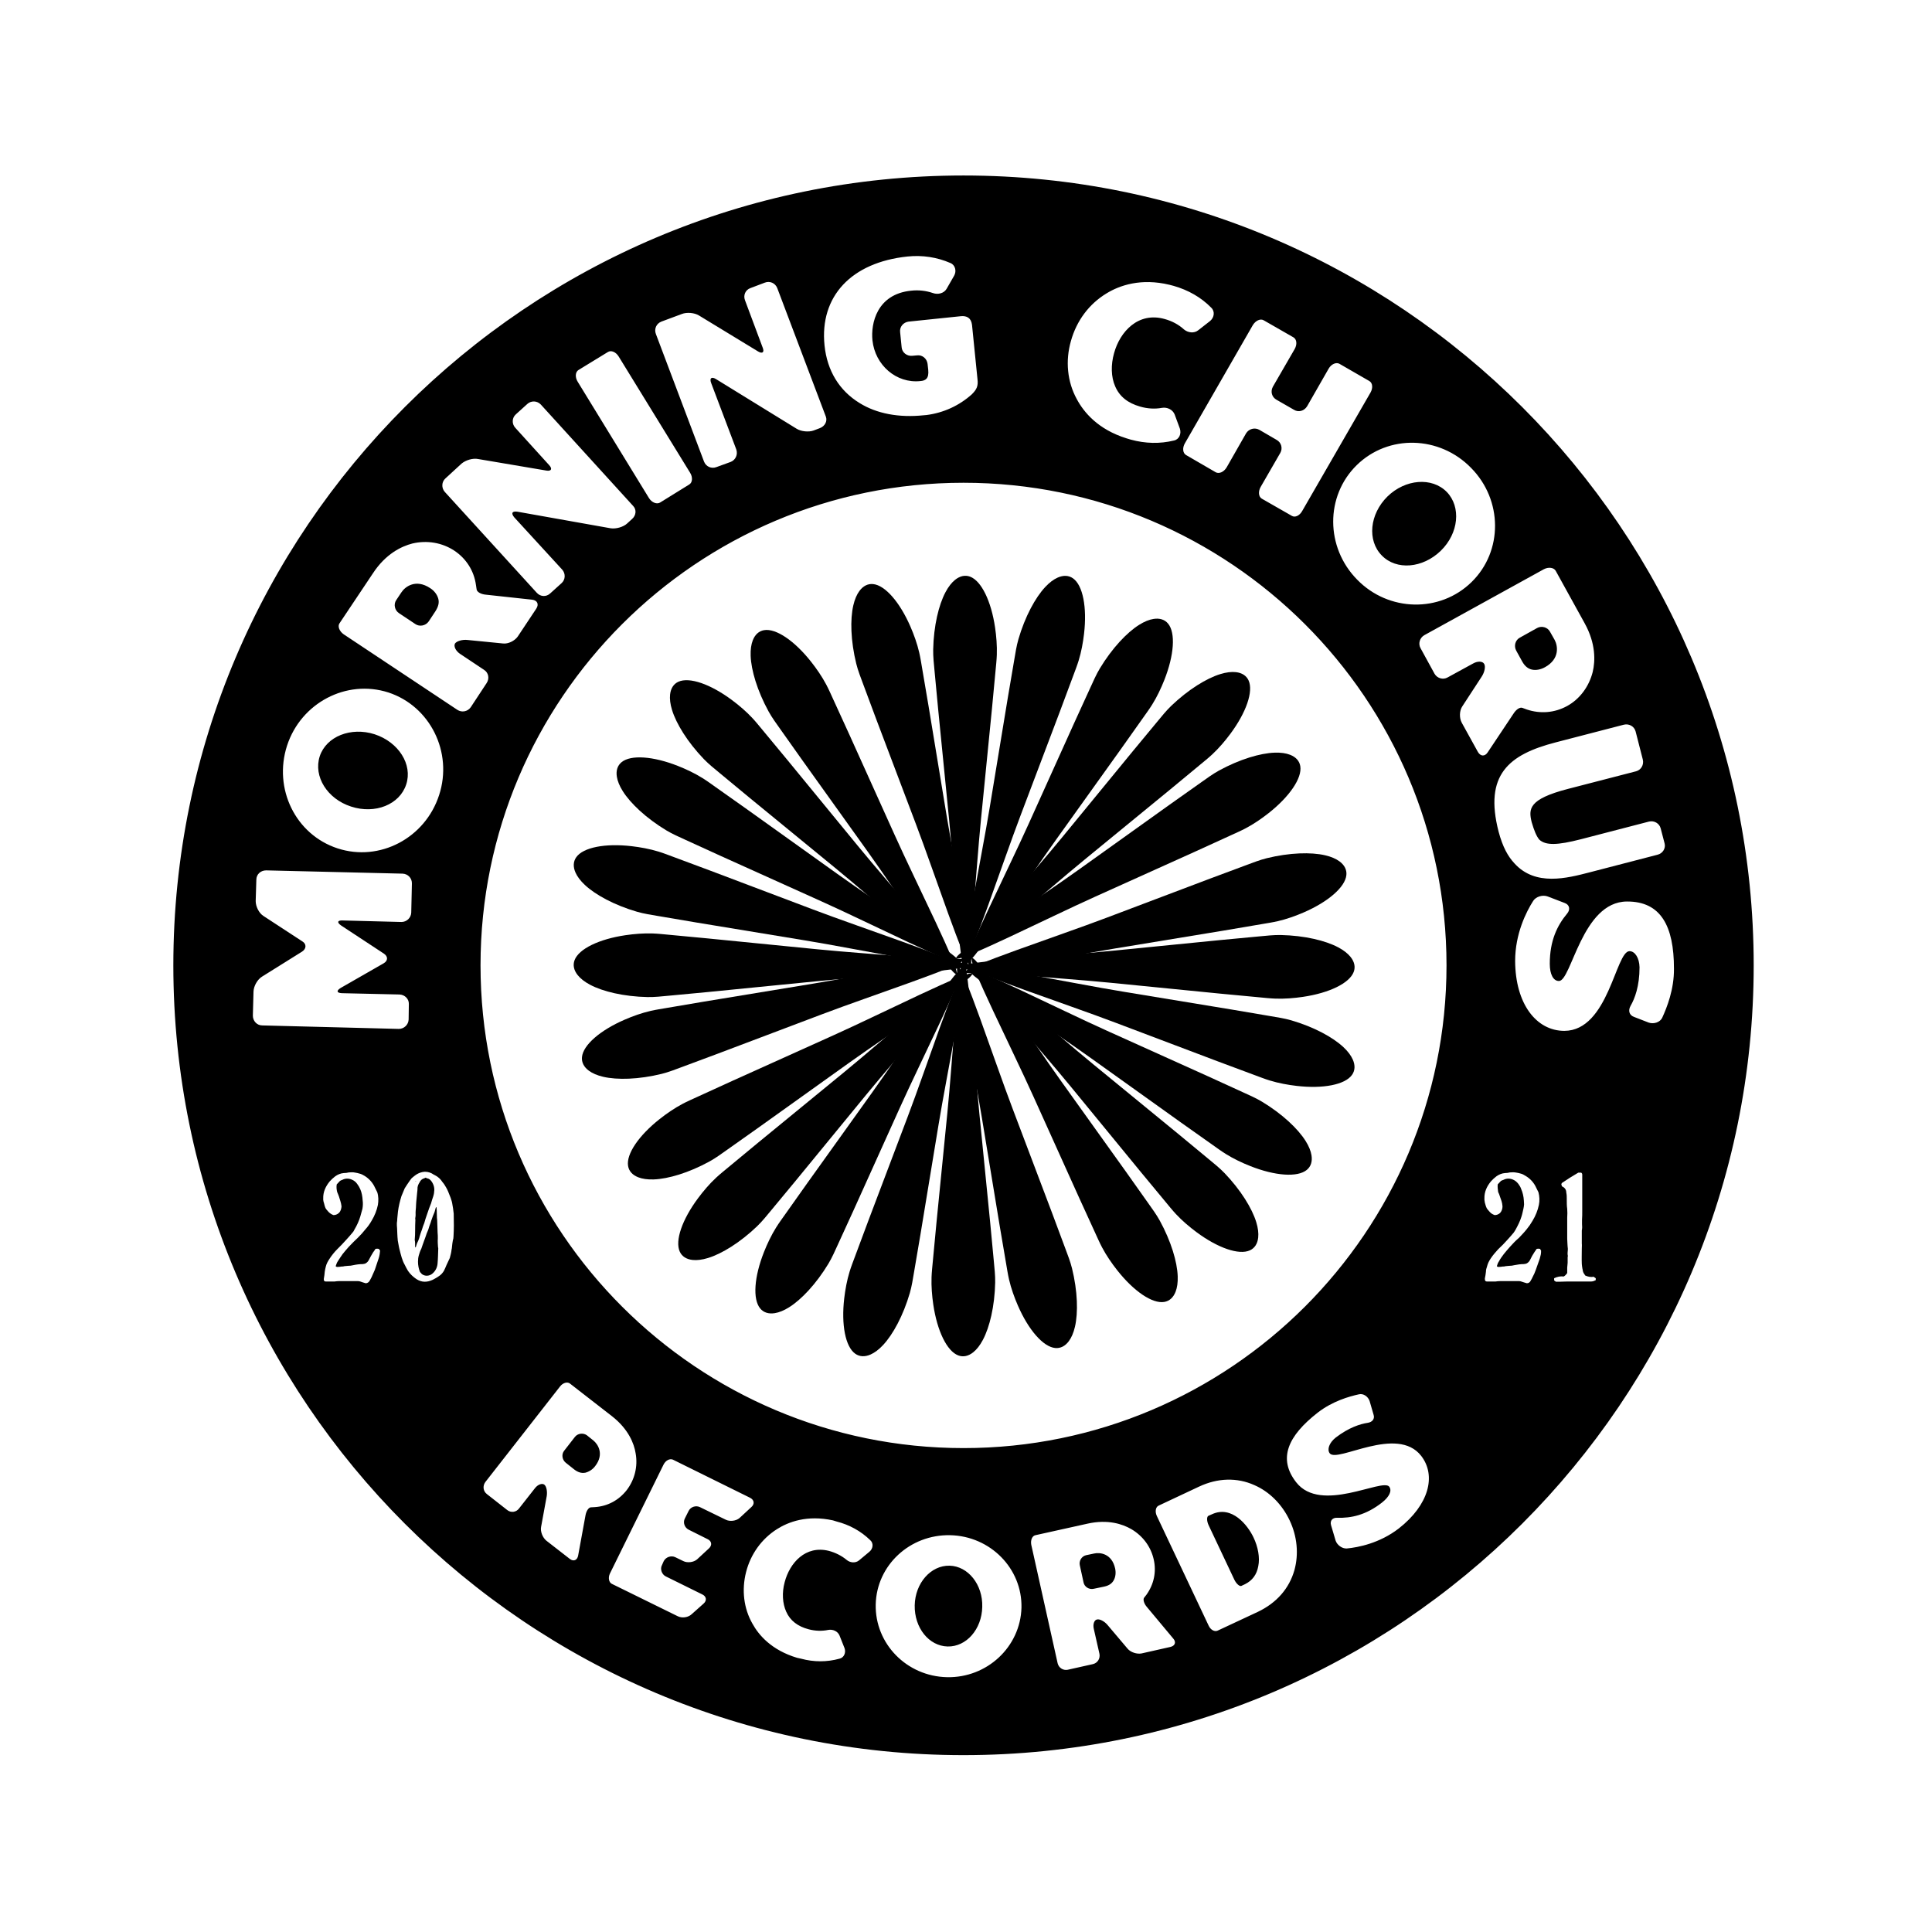 <?xml version="1.0" encoding="UTF-8" standalone="no"?>
<!DOCTYPE svg PUBLIC "-//W3C//DTD SVG 1.1//EN" "http://www.w3.org/Graphics/SVG/1.1/DTD/svg11.dtd">
<svg width="100%" height="100%" viewBox="0 0 8268 8268" version="1.1" xmlns="http://www.w3.org/2000/svg" xmlns:xlink="http://www.w3.org/1999/xlink" xml:space="preserve" xmlns:serif="http://www.serif.com/" style="fill-rule:evenodd;clip-rule:evenodd;stroke-linejoin:round;stroke-miterlimit:2;">
    <g transform="matrix(1,0,0,1,-133562,-53267.3)">
        <g id="mcr_roundal_mono" transform="matrix(0.601,0,0,0.278,78917.1,53267.3)">
            <rect x="90905.5" y="0" width="13753.9" height="29720.8" style="fill:none;"/>
            <g transform="matrix(15.513,0,0,33.522,-230609,-848184)">
                <path d="M21168.9,25382.9C21369.1,25382.9 21531.6,25545.5 21531.6,25745.6C21531.6,25945.8 21369.1,26108.3 21168.9,26108.3C20968.7,26108.3 20806.2,25945.8 20806.2,25745.6C20806.2,25545.5 20968.7,25382.9 21168.9,25382.9ZM21005.6,25464L20992.2,25472.2C20990.7,25473.1 20990.5,25475.5 20991.8,25477.6L21024.5,25531C21025.8,25533.1 21028.1,25534 21029.6,25533.1L21043,25524.8C21044.5,25523.9 21044.7,25521.5 21043.4,25519.4L21010.6,25466C21009.3,25463.9 21007.1,25463 21005.6,25464ZM21474.6,25739.1C21477.1,25739.1 21479.1,25742.2 21479.2,25746.5C21479.2,25755.2 21477,25760.9 21475.1,25764.2C21473.9,25766.3 21474.4,25768.5 21476.7,25769.3L21483.4,25771.9C21485.7,25772.7 21488.6,25771.8 21489.6,25769.7C21491.8,25764.9 21495.1,25756.6 21495,25747.1C21495,25727.6 21489,25716.2 21473.4,25716.3C21452.7,25716.4 21448,25752.8 21442.2,25752.8C21439.6,25752.8 21438,25749.7 21438,25744.9C21438,25734.3 21441.4,25727.3 21446,25721.8C21447.5,25720 21447.1,25717.8 21444.9,25717L21437.1,25714C21434.8,25713.1 21431.7,25714 21430.4,25716C21427.2,25721 21422.1,25731.1 21422.1,25743.6C21422.2,25763.3 21431.8,25775.7 21444.7,25775.7C21465,25775.6 21468.2,25739.1 21474.6,25739.1ZM21401.9,25517.2C21387.4,25502.3 21363.9,25501.7 21349.4,25515.9C21334.9,25530.1 21335,25553.7 21349.6,25568.5C21364,25583.3 21387.6,25583.8 21402.1,25569.6C21416.6,25555.4 21416.4,25531.9 21401.9,25517.2ZM21360.9,25557.4C21354.1,25550.5 21355.3,25538.4 21363.5,25530.3C21371.7,25522.3 21383.9,25521.3 21390.7,25528.2C21397.4,25535.1 21396.2,25547.2 21388,25555.2C21379.7,25563.3 21367.6,25564.3 21360.9,25557.4ZM21077.7,25432.1L21071.1,25434.6C21068.8,25435.4 21067.7,25437.9 21068.6,25440.2L21076.7,25461.9C21077.6,25464.1 21076.6,25464.9 21074.6,25463.7L21047.5,25447.2C21045.4,25445.9 21041.9,25445.6 21039.6,25446.5L21030.2,25450C21027.9,25450.9 21026.8,25453.4 21027.7,25455.7L21049.8,25514.3C21050.7,25516.6 21053.2,25517.7 21055.5,25516.8L21062.1,25514.4C21064.3,25513.5 21065.4,25511 21064.6,25508.7L21053.1,25478.3C21052.2,25476 21053.2,25475.1 21055.3,25476.4L21092.3,25499.2C21094.4,25500.5 21097.9,25500.8 21100.1,25500L21103,25498.9C21105.3,25498 21106.5,25495.7 21105.7,25493.6L21083.4,25434.6C21082.5,25432.3 21080,25431.2 21077.7,25432.1ZM21337,25969.7C21335.7,25968 21336.7,25964.9 21339.7,25962.5C21345.8,25957.8 21351.1,25956.2 21354.4,25955.7C21356.5,25955.4 21357.8,25953.9 21357.1,25951.9L21355.3,25945.7C21354.6,25943.6 21352.4,25942.1 21350.4,25942.6C21345.8,25943.6 21338.2,25945.8 21331.5,25951C21317.8,25961.7 21313.1,25972.1 21321.6,25983C21332.9,25997.5 21361.1,25981 21364.3,25985C21365.7,25986.9 21364.3,25989.7 21361,25992.3C21353.6,25998.1 21346.8,25999.5 21340.4,25999.3C21338.3,25999.2 21337,26000.6 21337.6,26002.7L21339.7,26009.8C21340.4,26011.8 21342.6,26013.5 21344.8,26013.4C21350.1,26012.9 21359.9,26011 21368.7,26004.2C21382.5,25993.4 21386,25980 21379,25970.9C21367.9,25956.6 21340.5,25974.2 21337,25969.7ZM21114.3,26059.2L21112,26053.4C21111.2,26051.4 21108.9,26050.4 21106.8,26050.8C21103.9,26051.4 21100.8,26051.3 21097.8,26050.5C21092.8,26049.2 21089.3,26046.5 21087.5,26042.4C21085.8,26038.6 21085.5,26033.7 21086.8,26028.9C21089.1,26020 21096.4,26011.8 21107.1,26014.5C21110.1,26015.3 21112.9,26016.7 21115.2,26018.6C21116.8,26020 21119.3,26020.2 21120.9,26018.9L21125.7,26014.9C21127.4,26013.5 21127.7,26011 21126.1,26009.6C21121.8,26005.4 21116.5,26002.5 21110.6,26001L21109,26000.5C21097.1,25997.9 21088.5,26001.2 21083.3,26004.5C21076.2,26009 21071.2,26016 21069.1,26024.2C21067,26032.4 21068,26040.9 21072,26047.9C21074.9,26053.2 21080.8,26060.1 21092.5,26063.6L21094.3,26064C21100.2,26065.6 21106.2,26065.6 21112,26064C21114.1,26063.5 21115,26061.2 21114.3,26059.2ZM21355.2,25477.3L21341.5,25469.4C21340,25468.5 21337.7,25469.5 21336.5,25471.6L21326.6,25488.9C21325.3,25491 21322.7,25491.8 21320.6,25490.5L21312.6,25485.9C21310.4,25484.7 21309.7,25482.1 21310.9,25479.9L21320.9,25462.6C21322.1,25460.5 21321.9,25458.1 21320.3,25457.2L21306.7,25449.4C21305.2,25448.5 21303,25449.5 21301.7,25451.6L21270.5,25505.9C21269.3,25508 21269.5,25510.4 21271.1,25511.3L21284.7,25519.2C21286.2,25520 21288.4,25519.1 21289.7,25516.9L21298.6,25501.3C21299.9,25499.2 21302.6,25498.5 21304.7,25499.7L21312.6,25504.3C21314.8,25505.5 21315.5,25508.2 21314.3,25510.3L21305.3,25525.9C21304.1,25528 21304.3,25530.4 21305.8,25531.3L21319.6,25539.2C21321.1,25540.1 21323.2,25539.1 21324.4,25536.9L21355.7,25482.6C21356.9,25480.5 21356.7,25478.2 21355.2,25477.3ZM21265.2,26054.8L21253.1,26040.3C21251.7,26038.7 21251.2,26036.8 21251.8,26036L21252.9,26034.6C21256.3,26029.8 21257.5,26024.1 21256.2,26018.4C21254.9,26012.6 21251.2,26007.6 21245.9,26004.5C21241.9,26002.2 21235.2,25999.9 21225.8,26002L21201.9,26007.3C21200.4,26007.6 21199.6,26009.6 21200,26011.7L21212.1,26066.1C21212.6,26068.2 21214.6,26069.5 21216.7,26069.1L21228.3,26066.5C21230.4,26066 21231.7,26064 21231.3,26061.8L21228.7,26050.3C21228.2,26048.2 21228.9,26046.2 21230.2,26046C21231.4,26045.7 21233.5,26046.8 21234.9,26048.4L21244.2,26059.4C21245.6,26061.1 21248.5,26062 21250.6,26061.6L21263.9,26058.6C21266,26058.1 21266.6,26056.4 21265.2,26054.8ZM21237.9,26027.9C21237.1,26029.4 21235.8,26030.4 21233.5,26030.9L21228.7,26031.9C21226.5,26032.4 21224.4,26031 21224,26029L21222.3,26021.2C21221.8,26019.1 21223.1,26017 21225.1,26016.5L21228.9,26015.7C21231.5,26015.1 21237,26015.7 21238.5,26022.6C21238.9,26024.5 21238.7,26026.4 21237.9,26027.9ZM21432,25875.8C21431.6,25876.3 21431.3,25876.9 21430.9,25877.4C21430.2,25878.5 21429.6,25879.5 21429.1,25880.6C21428.7,25881.5 21428.1,25882.2 21427.2,25882.6C21426.9,25882.7 21426.5,25882.7 21426.1,25882.8C21424.7,25882.8 21423.2,25883 21421.7,25883.3C21421,25883.5 21420.2,25883.6 21419.4,25883.6C21419,25883.6 21418.6,25883.7 21418.3,25883.7C21417.9,25883.7 21417.5,25883.8 21417.1,25883.9C21416.7,25883.9 21416.3,25883.9 21415.9,25884C21415.3,25884.1 21414.8,25884.1 21414.3,25884.1C21414.1,25884.1 21413.9,25883.9 21413.7,25883.8C21413.9,25883 21414.2,25882.2 21414.7,25881.5C21415.3,25880.3 21416.1,25879.3 21416.9,25878.2C21417.8,25877.1 21418.7,25876 21419.7,25874.9C21421,25873.4 21422.4,25872 21423.9,25870.7C21425.1,25869.4 21426.3,25868.2 21427.4,25866.8C21428.4,25865.6 21429.3,25864.3 21430.1,25862.9C21431.5,25860.6 21432.5,25858.1 21433,25855.6C21433.4,25853.7 21433.3,25851.7 21432.8,25849.8C21432.5,25849.1 21432.1,25848.5 21431.8,25847.8C21430.8,25845.5 21429.1,25843.6 21426.9,25842.3C21426.1,25841.8 21425.4,25841.4 21424.5,25841.2C21423.9,25841 21423.3,25840.9 21422.7,25840.8C21421.7,25840.6 21420.7,25840.6 21419.7,25840.7C21419,25840.9 21418.2,25841 21417.4,25841C21416,25841.1 21414.6,25841.7 21413.5,25842.5C21412.6,25843.2 21411.7,25844 21411,25844.8C21409.1,25847.1 21407.9,25849.7 21408,25852.7L21408,25853.3C21408.1,25853.7 21408.1,25854.2 21408.2,25854.6C21409,25857.4 21408.9,25857.1 21410.5,25858.9C21411.1,25859.6 21411.9,25860 21412.7,25860.3C21413.6,25860.3 21414.4,25860 21415.1,25859.4C21416,25858.5 21416.3,25857.3 21416.3,25856.3C21416.2,25854.5 21415.6,25853.1 21415.1,25851.7C21414.9,25851 21414.6,25850.3 21414.3,25849.7C21414.1,25848.5 21414,25847.3 21414.1,25846.2L21415.6,25844.6C21416,25844.4 21416.4,25844.2 21416.8,25844.1C21418.1,25843.4 21419.7,25843.4 21421.1,25844C21422.1,25844.4 21422.9,25845.1 21423.6,25846C21424.2,25846.8 21424.6,25847.5 21424.9,25848.4C21425.6,25850 21426,25851.8 21426.1,25853.6C21426.1,25854.2 21426.2,25854.7 21426.2,25855.4C21426.1,25856.1 21426.1,25856.7 21425.9,25857.4C21425.6,25858.6 21425.4,25859.8 21425,25861C21424.4,25863 21423.4,25865 21422.3,25867C21422,25867.5 21421.7,25868 21421.4,25868.4C21420.5,25869.5 21419.6,25870.5 21418.6,25871.6C21417.3,25873.1 21415.8,25874.6 21414.3,25876C21413.1,25877.3 21411.9,25878.7 21410.9,25880.2C21410.1,25881.4 21409.5,25882.6 21409.2,25883.9C21408.9,25884.7 21408.7,25885.5 21408.7,25886.3C21408.6,25887.4 21408.4,25888.4 21408.2,25889.4C21408.2,25889.8 21408.2,25890.3 21408.5,25890.6C21408.7,25890.7 21408.9,25890.8 21409.1,25890.8C21409.3,25890.8 21409.6,25890.8 21409.8,25890.8C21410.9,25890.8 21412,25890.8 21413.1,25890.8C21414.3,25890.6 21415.6,25890.6 21416.8,25890.6L21423.1,25890.6C21423.7,25890.6 21424.4,25890.6 21424.9,25890.8C21425.7,25891.1 21426.5,25891.3 21427.5,25891.6C21428.3,25891.6 21429,25891.1 21429.3,25890.3C21429.6,25889.8 21429.9,25889.3 21430.1,25888.8C21430.7,25887.7 21431.2,25886.6 21431.6,25885.4C21432.2,25883.7 21432.8,25882 21433.4,25880.3C21433.6,25879.7 21433.7,25879 21433.9,25878.3C21434,25877.8 21434,25877.2 21434,25876.6L21433.5,25875.8C21433,25875.7 21432.5,25875.7 21432,25875.8ZM20992,26016.7L20995.4,25998.1C20995.8,25996 20996.9,25994.5 20997.9,25994.5L20999.7,25994.4C21005.6,25994 21010.7,25991.2 21014.3,25986.6C21017.9,25981.9 21019.5,25975.8 21018.4,25969.7C21017.7,25965.2 21015.1,25958.6 21007.6,25952.7L20988.3,25937.7C20987.1,25936.7 20985,25937.3 20983.7,25939L20949.4,25982.9C20948.1,25984.7 20948.4,25987.1 20950.1,25988.4L20959.4,25995.7C20961.1,25997.1 20963.6,25996.8 20964.9,25995L20972.2,25985.7C20973.5,25984 20975.5,25983.3 20976.5,25984.1C20977.5,25984.9 20977.9,25987.2 20977.6,25989.3L20975,26003.5C20974.6,26005.6 20975.7,26008.4 20977.4,26009.8L20988.2,26018.2C20989.9,26019.5 20991.6,26018.8 20992,26016.7ZM20995.3,25978.6C20993.6,25978.9 20992,25978.5 20990.2,25977.1L20986.3,25974C20984.6,25972.6 20984.3,25970.1 20985.6,25968.5L20990.5,25962.2C20991.8,25960.5 20994.3,25960.2 20996,25961.4L20999,25963.8C21001.1,25965.5 21004.1,25970.1 20999.8,25975.6C20998.6,25977.2 20996.9,25978.2 20995.3,25978.6ZM20858.4,25644.7C20852,25664.5 20862.3,25685.6 20881.6,25691.9C20900.9,25698.2 20921.8,25687.2 20928.2,25667.4C20934.6,25647.8 20924.1,25626.6 20904.9,25620.3C20885.6,25614.1 20864.8,25625.1 20858.4,25644.7ZM20913.1,25662.5C20910.1,25671.8 20898.8,25676.3 20887.8,25672.7C20876.9,25669.2 20870.4,25658.9 20873.4,25649.6C20876.4,25640.5 20887.7,25636 20898.6,25639.5C20909.6,25643.1 20916.1,25653.4 20913.1,25662.5ZM20844.3,25706.3L20844,25716.1C20844,25718.6 20845.5,25721.6 20847.5,25722.9L20865.4,25734.6C20867.4,25735.8 20867.3,25738 20865.3,25739.3L20846.9,25750.8C20844.8,25752.1 20843.1,25755.1 20843,25757.6L20842.7,25768.7C20842.7,25771.2 20844.6,25773.2 20847,25773.2L20909.7,25774.8C20912.1,25774.8 20914.1,25772.9 20914.2,25770.5L20914.3,25763.4C20914.4,25761.1 20912.5,25759.1 20910,25759L20883.6,25758.4C20881.2,25758.3 20880.9,25757.3 20883,25756L20902.7,25744.7C20904.8,25743.5 20904.8,25741.5 20902.8,25740.2L20883.2,25727.3C20881.2,25725.9 20881.5,25724.9 20883.9,25725L20910.9,25725.7C20913.3,25725.7 20915.3,25723.8 20915.4,25721.4L20915.7,25708.1C20915.8,25705.6 20913.9,25703.6 20911.4,25703.5L20848.8,25702C20846.3,25702 20844.3,25703.8 20844.3,25706.3ZM21268.2,25499.1L21265.8,25492.6C21264.9,25490.4 21262.4,25489.2 21260,25489.6C21256.7,25490.2 21253.3,25490 21249.9,25489C21244.3,25487.4 21240.5,25484.4 21238.5,25479.7C21236.6,25475.4 21236.5,25469.8 21238,25464.5C21240.7,25454.6 21249.1,25445.4 21261.2,25448.8C21264.5,25449.7 21267.6,25451.3 21270.1,25453.6C21271.9,25455.1 21274.7,25455.5 21276.6,25454L21282.1,25449.7C21284,25448.1 21284.4,25445.3 21282.6,25443.6C21277.9,25438.8 21272,25435.5 21265.4,25433.6L21263.5,25433.1C21250.3,25429.9 21240.5,25433.4 21234.6,25437C21226.5,25441.9 21220.8,25449.6 21218.2,25458.9C21215.6,25468 21216.5,25477.6 21220.9,25485.6C21224.1,25491.6 21230.6,25499.5 21243.7,25503.6L21245.7,25504.2C21252.3,25506 21259,25506.2 21265.5,25504.6C21267.9,25504.1 21269,25501.5 21268.2,25499.1ZM21049,26034.5L21032.2,26026.2C21030.4,26025.3 21029.5,26022.8 21030.5,26021L21031.3,26019.2C21032.3,26017.3 21034.7,26016.5 21036.6,26017.4L21040.3,26019.2C21042.1,26020.1 21045,26019.8 21046.6,26018.4L21052,26013.4C21053.6,26012 21053.4,26010 21051.4,26009.1L21042.8,26004.8C21040.9,26003.9 21040,26001.5 21041,25999.6L21042.7,25996.2C21043.6,25994.3 21046,25993.5 21047.9,25994.4L21059.8,26000.2C21061.6,26001.1 21064.5,26000.8 21066.1,25999.4L21071.5,25994.4C21073.1,25993 21072.9,25991.1 21070.9,25990.1L21035.5,25972.6C21034.1,25972 21032.2,25972.9 21031.2,25974.9L21006.6,26024.9C21005.7,26026.8 21006.1,26028.9 21007.4,26029.6L21037.7,26044.5C21039.7,26045.5 21042.5,26045.1 21044.1,26043.6L21049.6,26038.7C21051.2,26037.3 21050.9,26035.4 21049,26034.5ZM21162.8,26007.3C21144.3,26006.9 21129,26021.1 21128.6,26039.1C21128.2,26057.1 21142.8,26072.1 21161.3,26072.5C21179.7,26072.9 21195,26058.6 21195.5,26040.6C21195.9,26022.6 21181.2,26007.7 21162.8,26007.3ZM21161.6,26058.4C21153,26058.2 21146.3,26049.8 21146.5,26039.5C21146.7,26029.3 21153.9,26021.1 21162.5,26021.3C21171,26021.5 21177.8,26030 21177.5,26040.2C21177.3,26050.5 21170.2,26058.6 21161.6,26058.4ZM21168.9,25524C21046.6,25524 20947.2,25623.3 20947.2,25745.6C20947.2,25868 21046.6,25967.3 21168.9,25967.3C21291.2,25967.3 21390.6,25868 21390.6,25745.6C21390.6,25623.3 21291.2,25524 21168.9,25524ZM20899,25875.8C20898.7,25876.3 20898.3,25876.9 20897.9,25877.4C20897.2,25878.5 20896.7,25879.5 20896.1,25880.6C20895.7,25881.5 20895.1,25882.2 20894.2,25882.6C20893.9,25882.7 20893.5,25882.7 20893.2,25882.8C20891.7,25882.8 20890.2,25883 20888.8,25883.3C20888,25883.5 20887.2,25883.6 20886.4,25883.6C20886,25883.6 20885.6,25883.7 20885.3,25883.7C20884.9,25883.7 20884.5,25883.8 20884.1,25883.9C20883.7,25883.9 20883.3,25883.9 20882.9,25884C20882.4,25884.1 20881.8,25884.1 20881.3,25884.1C20881.1,25884.1 20881,25883.9 20880.7,25883.8C20881,25883 20881.2,25882.2 20881.7,25881.5C20882.4,25880.3 20883.2,25879.3 20883.9,25878.2C20884.8,25877.1 20885.7,25876 20886.7,25874.9C20888.1,25873.4 20889.5,25872 20890.9,25870.7C20892.2,25869.4 20893.3,25868.2 20894.4,25866.8C20895.5,25865.6 20896.4,25864.3 20897.2,25862.9C20898.6,25860.6 20899.6,25858.1 20900.1,25855.6C20900.4,25853.7 20900.4,25851.7 20899.8,25849.8C20899.5,25849.1 20899.1,25848.5 20898.8,25847.8C20897.8,25845.5 20896.1,25843.6 20894,25842.3C20893.2,25841.8 20892.4,25841.4 20891.5,25841.2C20890.9,25841 20890.3,25840.9 20889.7,25840.8C20888.8,25840.6 20887.8,25840.6 20886.8,25840.7C20886,25840.9 20885.2,25841 20884.4,25841C20883,25841.1 20881.6,25841.7 20880.5,25842.5C20879.6,25843.2 20878.7,25844 20878,25844.8C20876.1,25847.1 20874.9,25849.7 20875,25852.7L20875,25853.3C20875.1,25853.7 20875.1,25854.2 20875.3,25854.6C20876,25857.4 20875.9,25857.1 20877.5,25858.9C20878.2,25859.6 20878.9,25860 20879.7,25860.3C20880.6,25860.3 20881.4,25860 20882.1,25859.4C20883.1,25858.5 20883.3,25857.3 20883.4,25856.3C20883.2,25854.5 20882.6,25853.1 20882.2,25851.7C20881.9,25851 20881.7,25850.3 20881.4,25849.7C20881.1,25848.5 20881,25847.3 20881.2,25846.2L20882.7,25844.6C20883.1,25844.4 20883.4,25844.2 20883.8,25844.1C20885.1,25843.4 20886.7,25843.4 20888.1,25844C20889.1,25844.4 20890,25845.1 20890.6,25846C20891.2,25846.8 20891.6,25847.5 20892,25848.4C20892.7,25850 20893,25851.8 20893.1,25853.6C20893.2,25854.2 20893.2,25854.7 20893.2,25855.4C20893.2,25856.1 20893.1,25856.7 20893,25857.4C20892.6,25858.6 20892.4,25859.8 20892,25861C20891.4,25863 20890.5,25865 20889.3,25867C20889.1,25867.5 20888.8,25868 20888.4,25868.4C20887.5,25869.5 20886.6,25870.5 20885.6,25871.6C20884.3,25873.1 20882.8,25874.6 20881.4,25876C20880.1,25877.3 20879,25878.7 20878,25880.2C20877.2,25881.4 20876.5,25882.6 20876.2,25883.9C20876,25884.7 20875.8,25885.5 20875.7,25886.3C20875.6,25887.4 20875.5,25888.4 20875.3,25889.4C20875.2,25889.8 20875.3,25890.3 20875.5,25890.6C20875.7,25890.7 20875.9,25890.8 20876.1,25890.8C20876.3,25890.8 20876.6,25890.8 20876.8,25890.8C20878,25890.8 20879,25890.8 20880.2,25890.8C20881.4,25890.6 20882.6,25890.6 20883.8,25890.6L20890.1,25890.6C20890.8,25890.6 20891.4,25890.6 20892,25890.8C20892.8,25891.1 20893.5,25891.3 20894.5,25891.6C20895.3,25891.6 20896,25891.1 20896.4,25890.3C20896.7,25889.8 20896.9,25889.3 20897.2,25888.8C20897.7,25887.7 20898.2,25886.6 20898.7,25885.4C20899.2,25883.7 20899.9,25882 20900.4,25880.3C20900.6,25879.7 20900.8,25879 20900.9,25878.3C20901,25877.8 20901,25877.2 20901.1,25876.6L20900.5,25875.8C20900,25875.7 20899.5,25875.7 20899,25875.8ZM21302.4,25984.3C21294.4,25980.7 21285.5,25981 21277,25985L21258.5,25993.7C21257.1,25994.3 21256.7,25996.4 21257.6,25998.4L21281.4,26048.8C21282.3,26050.8 21284.2,26051.8 21285.6,26051.1L21304,26042.5C21312.6,26038.4 21318.4,26031.8 21320.8,26023.3C21322.8,26016 21322.1,26007.9 21318.6,26000.5C21315.1,25993.1 21309.3,25987.3 21302.4,25984.3ZM21304.2,26021.5C21303.5,26025.4 21301.5,26028.1 21298.1,26029.8L21296.4,26030.6C21295.6,26030.9 21294.1,26029.6 21293.2,26027.7L21281.4,26002.7C21280.5,26000.8 21280.5,25998.8 21281.3,25998.4L21282.9,25997.7C21292.1,25993.4 21299.4,26002.8 21302,26008.3C21304.1,26012.7 21305,26017.6 21304.2,26021.5ZM21454.2,25888L21454,25887.6C21453.5,25887 21453.2,25886.3 21453.1,25885.5C21453.1,25885.4 21453.1,25885.2 21453,25885C21452.9,25884.2 21452.7,25883.4 21452.7,25882.7C21452.6,25880.3 21452.7,25878 21452.7,25875.6C21452.7,25874.8 21452.8,25874.1 21452.7,25873.4C21452.7,25872 21452.7,25870.7 21452.7,25869.3C21452.7,25868.7 21452.7,25868 21452.7,25867.4C21452.9,25866.4 21452.9,25865.4 21452.8,25864.4L21452.8,25862.4C21452.9,25861.1 21452.9,25859.8 21452.9,25858.5L21452.9,25846.3C21452.9,25844.8 21452.9,25843.4 21452.9,25841.7C21452.9,25841.3 21452.7,25841 21452.4,25840.8L21451.1,25840.8C21448.5,25842.3 21446,25843.9 21443.5,25845.6C21443.4,25845.8 21443.4,25846 21443.3,25846.2L21443.6,25847.1C21444.6,25847.5 21445.3,25848.3 21445.5,25849.2C21445.5,25849.5 21445.6,25849.8 21445.6,25850.1C21445.8,25851 21445.8,25851.9 21445.8,25852.8L21445.8,25853.4C21445.8,25854.7 21445.8,25856.1 21446,25857.4C21446.1,25858.8 21446.1,25860.1 21446,25861.5C21446,25863.4 21446,25865.3 21446,25867.2L21446,25871.2C21446.1,25872.7 21446.1,25874.3 21446.3,25875.8C21446.3,25876.9 21446,25878 21446.3,25879.1C21446.3,25879.3 21446.2,25879.5 21446.2,25879.6L21446.2,25882.2C21446.1,25883 21446.1,25883.7 21446,25884.4C21446,25885.2 21446,25886.1 21446,25886.9C21445.6,25887.5 21445.1,25888.1 21444.4,25888.5C21442.9,25888.3 21441.4,25888.6 21440,25889.3L21440,25890.3L21440.8,25890.9L21442.5,25890.9C21444.5,25890.8 21446.5,25890.8 21448.5,25890.8C21451.3,25890.8 21454.1,25890.8 21456.9,25890.8C21457.6,25890.8 21458.3,25890.6 21458.8,25890.3C21459,25890.3 21459.1,25890.2 21459.1,25890.1L21459.1,25889.3L21458.1,25888.6C21456.9,25888.9 21455.4,25888.6 21454.2,25888ZM20968.7,25487.8L20963.4,25492.6C20961.6,25494.2 20961.5,25497 20963.2,25498.8L20978.7,25515.9C20980.3,25517.6 20979.7,25518.8 20977.4,25518.4L20946.1,25513.1C20943.7,25512.6 20940.4,25513.6 20938.5,25515.2L20931.1,25522C20929.3,25523.6 20929.2,25526.4 20930.8,25528.2L20973,25574.5C20974.7,25576.4 20977.4,25576.5 20979.2,25574.8L20984.4,25570.1C20986.2,25568.5 20986.3,25565.7 20984.7,25563.9L20962.7,25539.9C20961.1,25538 20961.7,25536.9 20964.2,25537.3L21006.9,25544.9C21009.4,25545.3 21012.8,25544.3 21014.5,25542.7L21016.8,25540.6C21018.6,25539 21018.9,25536.4 21017.3,25534.7L20974.9,25488.1C20973.2,25486.3 20970.5,25486.2 20968.7,25487.8ZM20934.9,25860.1C20934.9,25859.7 20934.9,25859.3 20934.8,25858.9C20934.7,25857.7 20934.5,25856.6 20934.3,25855.5C20934,25853.3 20933.1,25851.4 20932.3,25849.4C20932.1,25848.8 20931.7,25848.2 20931.4,25847.6C20930.9,25846.7 20930.4,25845.9 20929.7,25845.1C20928.9,25843.8 20927.7,25842.7 20926.3,25842C20926.1,25841.9 20925.9,25841.8 20925.7,25841.7C20924.6,25840.9 20923.2,25840.4 20921.8,25840.4L20921.5,25840.4C20920.1,25840.5 20918.8,25841 20917.7,25841.7C20917.1,25842.1 20916.5,25842.6 20915.9,25843.1C20915.7,25843.2 20915.6,25843.4 20915.4,25843.6C20915.2,25843.9 20915,25844.1 20914.8,25844.4C20913.9,25845.6 20913.2,25846.8 20912.4,25848L20910.9,25851.6C20910.2,25853.9 20909.6,25856.3 20909.3,25858.7C20909.2,25859.8 20909.1,25860.8 20909,25861.8C20909,25862.5 20908.9,25863.3 20908.8,25864C20908.8,25864.8 20908.8,25865.5 20908.9,25866.3C20909,25868.1 20909,25869.9 20909.2,25871.7L20909.2,25871.9C20909.5,25873.4 20909.7,25874.9 20910.1,25876.4C20910.7,25878.7 20911.2,25881 20912.4,25883.1C20912.8,25884 20913.4,25885 20913.9,25885.9C20914.9,25887.4 20916.3,25888.7 20917.8,25889.7C20920.3,25891.3 20922.7,25891.2 20925.3,25890C20926.2,25889.5 20927.2,25889 20928,25888.4C20929,25887.8 20929.8,25886.9 20930.4,25885.9C20930.8,25885.1 20931.2,25884.2 20931.6,25883.2C20932.1,25882.2 20932.6,25881.1 20933.1,25880C20933.4,25878.8 20933.8,25877.5 20933.9,25876.2C20934,25875.8 20934.1,25875.3 20934.1,25874.9C20934.2,25873.9 20934.3,25872.9 20934.5,25871.9C20934.7,25871.4 20934.8,25870.7 20934.8,25870.1C20935,25866.8 20935,25863.4 20934.9,25860.1ZM20919.4,25842.5L20919.3,25842.6L20919.3,25842.5L20919.4,25842.5ZM20910.2,25866L20910.2,25866L20910.3,25866.1L20910.2,25866ZM20925.2,25887.1C20924.1,25888.1 20922.5,25888.4 20921.2,25887.9C20920.8,25887.7 20920.5,25887.6 20920.3,25887.4L20919.4,25886.4C20918.8,25884.9 20918.5,25883.3 20918.5,25881.7C20918.5,25880.7 20918.6,25879.7 20918.9,25878.7C20919.2,25877.7 20919.5,25876.7 20920,25875.8C20920.4,25874.5 20920.9,25873.3 20921.3,25872.1C20921.8,25870.9 20922.1,25869.8 20922.5,25868.7C20922.8,25867.9 20923.2,25867.2 20923.4,25866.4C20923.7,25865.2 20924.3,25864 20924.6,25862.8C20925,25861.5 20925.6,25860.1 20926.1,25858.9C20926.3,25858.3 20926.4,25857.7 20926.6,25857.1C20926.6,25856.9 20926.8,25856.7 20927,25856.6C20927,25857.1 20927.1,25857.5 20927.1,25857.9C20927.1,25859.1 20927.2,25860.3 20927.2,25861.6C20927.4,25862.8 20927.3,25864.1 20927.4,25865.3C20927.4,25866.3 20927.5,25867.4 20927.5,25868.4C20927.6,25869.2 20927.6,25870.2 20927.6,25871C20927.5,25872.4 20927.6,25873.8 20927.7,25875.1C20927.8,25875.3 20927.8,25875.5 20927.8,25875.6C20927.7,25877.9 20927.7,25880.1 20927.5,25882.3C20927.4,25884.2 20926.6,25885.9 20925.2,25887.1ZM20917.2,25875.2C20917.1,25874 20917.3,25872.9 20917,25871.7C20917.3,25868.8 20917.1,25865.8 20917.3,25862.5C20917.2,25862.1 20917.2,25861.7 20917.3,25861.3C20917.4,25860.9 20917.4,25860.5 20917.4,25860.1C20917.3,25858.6 20917.6,25857.2 20917.6,25855.8C20917.7,25855.2 20917.6,25854.7 20917.7,25854.2L20918.1,25850.1C20918.2,25849.3 20918.3,25848.4 20918.3,25847.5C20918.4,25846.9 20918.6,25846.3 20918.9,25845.8C20919.1,25845.6 20919.2,25845.3 20919.3,25845.1C20919.8,25844.2 20920.5,25843.6 20921.4,25843.4L20922,25843.1C20922.3,25843.2 20922.4,25843.3 20922.6,25843.4C20923.5,25843.5 20924.2,25844.1 20924.7,25844.8C20925.7,25846.2 20926.2,25847.9 20925.9,25849.6C20925.9,25850.3 20925.7,25851 20925.5,25851.7C20925.1,25852.7 20924.8,25853.9 20924.5,25854.9C20924.2,25855.7 20923.9,25856.4 20923.6,25857.2C20922.9,25859.4 20922,25861.6 20921.4,25863.9C20921,25864.9 20920.6,25865.9 20920.3,25867C20919.9,25868.1 20919.5,25869.2 20919.2,25870.3C20919.1,25870.9 20918.8,25871.5 20918.6,25872.1C20918.2,25872.8 20917.9,25873.6 20917.7,25874.3C20917.7,25874.6 20917.5,25875 20917.2,25875.2ZM20917.3,25844.7L20917.6,25844.7L20917.6,25844.8L20917.3,25844.8L20917.3,25844.7ZM20931.7,25879.7L20931.7,25879.6L20931.8,25879.7L20931.7,25879.7ZM20970.9,25577.7L20949.7,25575.4C20947.3,25575.2 20945.5,25574.1 20945.4,25572.9L20945.1,25570.9C20944.2,25564.4 20940.6,25558.8 20935.2,25555.2C20929.6,25551.5 20922.7,25550.3 20915.9,25551.9C20910.9,25553.2 20903.7,25556.6 20897.8,25565.6L20882.5,25588.5C20881.5,25589.9 20882.4,25592.2 20884.4,25593.6L20936.6,25628.3C20938.6,25629.6 20941.3,25629.1 20942.7,25627.1L20950,25616C20951.4,25613.9 20950.9,25611.2 20948.8,25609.9L20937.7,25602.5C20935.7,25601.1 20934.8,25599 20935.5,25597.8C20936.3,25596.7 20938.9,25595.9 20941.3,25596.2L20957.5,25597.8C20959.9,25598.1 20962.9,25596.6 20964.3,25594.6L20972.8,25581.8C20974.1,25579.8 20973.3,25578 20970.9,25577.7ZM20927.8,25577.2C20928.3,25579 20927.9,25580.8 20926.5,25583L20923.4,25587.7C20922,25589.7 20919.2,25590.2 20917.3,25588.9L20909.8,25583.9C20907.8,25582.6 20907.2,25579.8 20908.5,25577.9L20910.9,25574.3C20912.6,25571.7 20917.5,25568 20924.1,25572.4C20926,25573.6 20927.3,25575.4 20927.8,25577.2ZM21490.7,25689.6L21488.9,25682.7C21488.3,25680.4 21485.9,25679 21483.5,25679.6L21452.3,25687.7C21441.4,25690.5 21436.2,25690.6 21433.2,25687.9C21431.8,25686.2 21430.8,25683.6 21429.7,25679.9C21428.2,25673.8 21428.2,25669.3 21446.3,25664.6L21477.6,25656.5C21479.9,25655.9 21481.3,25653.5 21480.7,25651.1L21477.4,25638.2C21476.8,25635.9 21474.4,25634.5 21472,25635.1L21440.8,25643.2C21419.1,25648.8 21407.8,25658.1 21414.5,25684.2C21416.4,25691.3 21418.8,25695.6 21421.8,25698.8C21431.4,25709.4 21445.9,25705.6 21456.3,25702.9L21487.5,25694.8C21489.9,25694.2 21491.3,25691.8 21490.7,25689.6ZM21409.5,25647.8L21421.3,25630.1C21422.6,25628 21424.4,25626.9 21425.5,25627.4L21427.4,25628.1C21433.6,25630.2 21440.2,25629.7 21446,25626.5C21451.8,25623.3 21456,25617.6 21457.7,25610.9C21458.9,25605.9 21459.2,25597.9 21454,25588.5L21440.7,25564.4C21439.8,25562.9 21437.4,25562.6 21435.3,25563.7L21380.4,25594C21378.3,25595.2 21377.5,25597.9 21378.7,25600L21385.1,25611.7C21386.3,25613.8 21389,25614.6 21391.1,25613.4L21402.8,25607C21404.9,25605.8 21407.2,25605.9 21407.9,25607.2C21408.6,25608.4 21408.1,25611 21406.7,25613.1L21397.9,25626.6C21396.5,25628.6 21396.4,25632 21397.6,25634.2L21405,25647.6C21406.2,25649.7 21408.2,25649.8 21409.5,25647.8ZM21429.8,25609.8C21428,25609.4 21426.5,25608.2 21425.3,25606L21422.6,25601.1C21421.4,25598.9 21422.2,25596.2 21424.3,25595.1L21432.2,25590.7C21434.2,25589.6 21437,25590.3 21438.1,25592.4L21440.2,25596.1C21441.7,25598.8 21442.7,25604.9 21435.8,25608.7C21433.8,25609.8 21431.7,25610.2 21429.8,25609.8ZM21175.3,25476.3L21172.8,25451.5C21172.4,25448.2 21170.3,25447.3 21167.8,25447.5L21143.7,25450C21141.3,25450.3 21139.5,25452.4 21139.8,25454.8L21140.5,25461.8C21140.7,25464.2 21142.9,25465.9 21145.3,25465.7L21147.6,25465.5C21150,25465.2 21152.1,25467 21152.4,25469.4L21152.7,25472.1C21153.1,25476.2 21151.5,25477.1 21149.1,25477.3C21138.1,25478.5 21128.3,25470 21127.1,25458.6C21126.3,25450.9 21129.1,25437.4 21144.8,25435.8C21148.3,25435.4 21151.7,25435.8 21154.9,25436.9C21157.2,25437.7 21159.9,25437 21161.1,25435L21164.6,25428.9C21165.8,25426.8 21165.1,25424 21162.9,25423.1C21156.7,25420.4 21150,25419.4 21143.2,25420.1C21117.4,25422.8 21102.8,25438.4 21105.1,25460.9C21106.3,25472.6 21111.9,25481.7 21121.2,25487.4C21129.1,25492.3 21139.3,25494.2 21150.7,25493L21151.9,25492.9C21159.7,25491.9 21166.9,25488.6 21172.7,25483.4C21175,25481.1 21175.7,25479.6 21175.3,25476.3Z"/>
            </g>
            <g transform="matrix(5.697,0,0,12.31,-12735.2,-1.13535e+06)">
                <g transform="matrix(0.125,0,0,0.305,17465.1,87466.6)">
                    <path d="M15490.9,19599C15437.8,19599 15384.2,19191.9 15331.6,18977.7C15294.6,18827 15258.2,18676.1 15222.1,18525.1C15209.7,18472.9 15197.9,18420.5 15186,18368.1C15179.6,18339.7 15171,18309.6 15172.5,18280.1C15174.8,18233.4 15188.5,18186.3 15210.9,18145.3C15232.1,18106.5 15260.9,18071.9 15296,18045C15324.6,18022.9 15357.2,18006 15391.5,17994.7C15439.5,17978.9 15491.4,17974 15541.4,17981.7C15654.9,17999.1 15752.5,18082.3 15791.2,18189.9C15804,18225.4 15812,18264.7 15808.7,18302.4C15807,18323.4 15800.1,18349.1 15795.8,18368.1C15783.8,18420.5 15772.2,18472.9 15759.7,18525.1C15723.6,18676.1 15687.2,18827 15650.2,18977.7C15597.6,19191.9 15544,19599 15490.9,19599Z"/>
                </g>
                <g transform="matrix(0.121,0.032,-0.079,0.294,19076.5,87169.2)">
                    <path d="M15490.9,19599C15437.8,19599 15384.2,19191.9 15331.6,18977.7C15294.6,18827 15258.2,18676.1 15222.1,18525.1C15209.7,18472.9 15197.9,18420.5 15186,18368.1C15179.6,18339.7 15171,18309.6 15172.5,18280.1C15174.8,18233.4 15188.5,18186.3 15210.9,18145.3C15232.1,18106.5 15260.9,18071.9 15296,18045C15324.6,18022.9 15357.2,18006 15391.5,17994.7C15439.5,17978.9 15491.4,17974 15541.4,17981.7C15654.9,17999.1 15752.5,18082.3 15791.2,18189.9C15804,18225.4 15812,18264.7 15808.7,18302.4C15807,18323.4 15800.1,18349.1 15795.8,18368.1C15783.8,18420.5 15772.2,18472.9 15759.7,18525.1C15723.6,18676.1 15687.2,18827 15650.2,18977.7C15597.6,19191.9 15544,19599 15490.9,19599Z"/>
                </g>
                <g transform="matrix(0.108,0.062,-0.152,0.264,20710,87299)">
                    <path d="M15490.9,19599C15437.8,19599 15384.2,19191.9 15331.6,18977.7C15294.6,18827 15258.2,18676.1 15222.1,18525.1C15209.7,18472.9 15197.9,18420.5 15186,18368.1C15179.6,18339.7 15171,18309.6 15172.5,18280.1C15174.8,18233.4 15188.5,18186.3 15210.9,18145.3C15232.1,18106.5 15260.9,18071.9 15296,18045C15324.6,18022.9 15357.2,18006 15391.5,17994.7C15439.5,17978.9 15491.4,17974 15541.4,17981.7C15654.9,17999.1 15752.5,18082.3 15791.2,18189.9C15804,18225.4 15812,18264.7 15808.7,18302.4C15807,18323.4 15800.1,18349.1 15795.8,18368.1C15783.8,18420.5 15772.2,18472.9 15759.7,18525.1C15723.6,18676.1 15687.2,18827 15650.2,18977.7C15597.6,19191.9 15544,19599 15490.9,19599Z"/>
                </g>
                <g transform="matrix(0.088,0.088,-0.215,0.215,22254.3,87847.1)">
                    <path d="M15490.9,19599C15437.8,19599 15384.2,19191.9 15331.6,18977.7C15294.6,18827 15258.2,18676.1 15222.1,18525.1C15209.7,18472.9 15197.9,18420.5 15186,18368.1C15179.6,18339.7 15171,18309.6 15172.5,18280.1C15174.8,18233.4 15188.5,18186.3 15210.9,18145.3C15232.1,18106.5 15260.9,18071.9 15296,18045C15324.6,18022.9 15357.2,18006 15391.5,17994.7C15439.5,17978.9 15491.4,17974 15541.4,17981.7C15654.9,17999.1 15752.5,18082.3 15791.2,18189.9C15804,18225.4 15812,18264.7 15808.7,18302.4C15807,18323.4 15800.1,18349.1 15795.8,18368.1C15783.8,18420.5 15772.2,18472.9 15759.7,18525.1C15723.6,18676.1 15687.2,18827 15650.2,18977.7C15597.6,19191.9 15544,19599 15490.9,19599Z"/>
                </g>
                <g transform="matrix(0.062,0.108,-0.264,0.152,23604.1,88776.3)">
                    <path d="M15490.9,19599C15437.8,19599 15384.2,19191.9 15331.6,18977.7C15294.6,18827 15258.2,18676.1 15222.1,18525.1C15209.7,18472.9 15197.9,18420.5 15186,18368.1C15179.6,18339.7 15171,18309.6 15172.5,18280.1C15174.8,18233.4 15188.5,18186.3 15210.9,18145.3C15232.1,18106.5 15260.9,18071.9 15296,18045C15324.6,18022.9 15357.2,18006 15391.5,17994.7C15439.5,17978.9 15491.4,17974 15541.4,17981.7C15654.9,17999.1 15752.5,18082.3 15791.2,18189.9C15804,18225.4 15812,18264.7 15808.7,18302.4C15807,18323.4 15800.1,18349.1 15795.8,18368.1C15783.8,18420.5 15772.2,18472.9 15759.7,18525.1C15723.6,18676.1 15687.2,18827 15650.2,18977.7C15597.6,19191.9 15544,19599 15490.9,19599Z"/>
                </g>
                <g transform="matrix(0.032,0.121,-0.294,0.079,24667.4,90023.1)">
                    <path d="M15490.9,19599C15437.8,19599 15384.2,19191.9 15331.6,18977.7C15294.6,18827 15258.2,18676.1 15222.1,18525.1C15209.7,18472.9 15197.9,18420.5 15186,18368.1C15179.6,18339.7 15171,18309.6 15172.5,18280.1C15174.8,18233.4 15188.5,18186.3 15210.9,18145.3C15232.1,18106.5 15260.9,18071.9 15296,18045C15324.6,18022.9 15357.2,18006 15391.5,17994.7C15439.5,17978.9 15491.4,17974 15541.4,17981.7C15654.9,17999.1 15752.5,18082.3 15791.2,18189.9C15804,18225.4 15812,18264.7 15808.7,18302.4C15807,18323.4 15800.1,18349.1 15795.8,18368.1C15783.8,18420.5 15772.2,18472.9 15759.7,18525.1C15723.6,18676.1 15687.2,18827 15650.2,18977.7C15597.6,19191.9 15544,19599 15490.9,19599Z"/>
                </g>
                <g transform="matrix(4.97073e-18,0.125,-0.305,1.06673e-16,25371.7,91502.6)">
                    <path d="M15490.9,19599C15437.8,19599 15384.2,19191.9 15331.6,18977.7C15294.6,18827 15258.2,18676.1 15222.1,18525.1C15209.7,18472.9 15197.9,18420.5 15186,18368.1C15179.6,18339.7 15171,18309.6 15172.5,18280.1C15174.8,18233.4 15188.5,18186.3 15210.9,18145.3C15232.1,18106.5 15260.9,18071.9 15296,18045C15324.6,18022.9 15357.2,18006 15391.5,17994.7C15439.5,17978.9 15491.4,17974 15541.4,17981.7C15654.9,17999.1 15752.5,18082.3 15791.2,18189.9C15804,18225.4 15812,18264.7 15808.7,18302.4C15807,18323.4 15800.1,18349.1 15795.8,18368.1C15783.8,18420.5 15772.2,18472.9 15759.7,18525.1C15723.6,18676.1 15687.2,18827 15650.2,18977.7C15597.6,19191.9 15544,19599 15490.9,19599Z"/>
                </g>
                <g transform="matrix(0.121,-0.032,0.079,0.294,15985.5,88171)">
                    <path d="M15490.9,19599C15437.8,19599 15384.2,19191.9 15331.6,18977.7C15294.6,18827 15258.2,18676.1 15222.1,18525.1C15209.7,18472.9 15197.9,18420.5 15186,18368.1C15179.6,18339.7 15171,18309.6 15172.5,18280.1C15174.8,18233.4 15188.5,18186.3 15210.9,18145.3C15232.1,18106.5 15260.9,18071.9 15296,18045C15324.6,18022.9 15357.2,18006 15391.5,17994.7C15439.5,17978.9 15491.4,17974 15541.4,17981.7C15654.9,17999.1 15752.5,18082.3 15791.2,18189.9C15804,18225.4 15812,18264.7 15808.7,18302.4C15807,18323.4 15800.1,18349.1 15795.8,18368.1C15783.8,18420.5 15772.2,18472.9 15759.7,18525.1C15723.6,18676.1 15687.2,18827 15650.2,18977.7C15597.6,19191.9 15544,19599 15490.9,19599Z"/>
                </g>
                <g transform="matrix(0.108,-0.062,0.152,0.264,14738.7,89234.3)">
                    <path d="M15490.9,19599C15437.8,19599 15384.2,19191.9 15331.6,18977.7C15294.6,18827 15258.2,18676.1 15222.1,18525.1C15209.7,18472.9 15197.9,18420.5 15186,18368.1C15179.6,18339.7 15171,18309.6 15172.5,18280.1C15174.8,18233.4 15188.5,18186.3 15210.9,18145.3C15232.1,18106.5 15260.9,18071.9 15296,18045C15324.6,18022.9 15357.2,18006 15391.5,17994.7C15439.5,17978.9 15491.4,17974 15541.4,17981.7C15654.9,17999.1 15752.5,18082.3 15791.2,18189.9C15804,18225.4 15812,18264.7 15808.7,18302.4C15807,18323.4 15800.1,18349.1 15795.8,18368.1C15783.8,18420.5 15772.2,18472.9 15759.7,18525.1C15723.6,18676.1 15687.2,18827 15650.2,18977.7C15597.6,19191.9 15544,19599 15490.9,19599Z"/>
                </g>
                <g transform="matrix(0.088,-0.088,0.215,0.215,13809.5,90584)">
                    <path d="M15490.9,19599C15437.8,19599 15384.2,19191.9 15331.6,18977.7C15294.6,18827 15258.2,18676.1 15222.1,18525.1C15209.7,18472.9 15197.9,18420.5 15186,18368.1C15179.6,18339.7 15171,18309.6 15172.5,18280.1C15174.8,18233.4 15188.5,18186.3 15210.9,18145.3C15232.1,18106.5 15260.9,18071.9 15296,18045C15324.6,18022.9 15357.2,18006 15391.5,17994.7C15439.5,17978.9 15491.4,17974 15541.4,17981.7C15654.9,17999.1 15752.5,18082.3 15791.2,18189.9C15804,18225.4 15812,18264.7 15808.7,18302.4C15807,18323.4 15800.1,18349.1 15795.8,18368.1C15783.8,18420.5 15772.2,18472.9 15759.7,18525.1C15723.6,18676.1 15687.2,18827 15650.2,18977.7C15597.6,19191.9 15544,19599 15490.9,19599Z"/>
                </g>
                <g transform="matrix(0.062,-0.108,0.264,0.152,13261.4,92128.3)">
                    <path d="M15490.9,19599C15437.8,19599 15384.2,19191.9 15331.6,18977.7C15294.6,18827 15258.2,18676.1 15222.1,18525.1C15209.7,18472.9 15197.9,18420.5 15186,18368.1C15179.6,18339.7 15171,18309.6 15172.5,18280.1C15174.8,18233.4 15188.5,18186.3 15210.9,18145.3C15232.1,18106.5 15260.9,18071.9 15296,18045C15324.6,18022.9 15357.2,18006 15391.5,17994.7C15439.5,17978.9 15491.4,17974 15541.4,17981.7C15654.9,17999.1 15752.5,18082.3 15791.2,18189.9C15804,18225.4 15812,18264.7 15808.7,18302.4C15807,18323.4 15800.1,18349.1 15795.8,18368.1C15783.8,18420.5 15772.2,18472.9 15759.7,18525.1C15723.6,18676.1 15687.2,18827 15650.2,18977.7C15597.6,19191.9 15544,19599 15490.9,19599Z"/>
                </g>
                <g transform="matrix(0.032,-0.121,0.294,0.079,13131.6,93761.8)">
                    <path d="M15490.9,19599C15437.8,19599 15384.2,19191.9 15331.6,18977.7C15294.6,18827 15258.2,18676.1 15222.1,18525.1C15209.7,18472.9 15197.9,18420.5 15186,18368.1C15179.6,18339.7 15171,18309.6 15172.5,18280.1C15174.8,18233.4 15188.5,18186.3 15210.9,18145.3C15232.1,18106.5 15260.9,18071.9 15296,18045C15324.6,18022.9 15357.2,18006 15391.5,17994.7C15439.5,17978.9 15491.4,17974 15541.4,17981.7C15654.9,17999.1 15752.5,18082.3 15791.2,18189.9C15804,18225.4 15812,18264.7 15808.7,18302.4C15807,18323.4 15800.1,18349.1 15795.8,18368.1C15783.8,18420.5 15772.2,18472.9 15759.7,18525.1C15723.6,18676.1 15687.2,18827 15650.2,18977.7C15597.6,19191.9 15544,19599 15490.9,19599Z"/>
                </g>
                <g transform="matrix(4.97073e-18,-0.125,0.305,1.06673e-16,13429,95373.3)">
                    <path d="M15490.9,19599C15437.8,19599 15384.2,19191.9 15331.6,18977.7C15294.6,18827 15258.2,18676.1 15222.1,18525.1C15209.7,18472.9 15197.9,18420.5 15186,18368.1C15179.6,18339.7 15171,18309.6 15172.5,18280.1C15174.8,18233.4 15188.5,18186.3 15210.9,18145.3C15232.1,18106.5 15260.9,18071.9 15296,18045C15324.6,18022.9 15357.2,18006 15391.5,17994.7C15439.5,17978.9 15491.4,17974 15541.4,17981.7C15654.9,17999.1 15752.5,18082.3 15791.2,18189.9C15804,18225.4 15812,18264.7 15808.7,18302.4C15807,18323.4 15800.1,18349.1 15795.8,18368.1C15783.8,18420.5 15772.2,18472.9 15759.7,18525.1C15723.6,18676.1 15687.2,18827 15650.2,18977.7C15597.6,19191.9 15544,19599 15490.9,19599Z"/>
                </g>
                <g transform="matrix(-0.032,-0.121,0.294,-0.079,14133.4,96852.8)">
                    <path d="M15490.9,19599C15437.8,19599 15384.2,19191.9 15331.6,18977.7C15294.6,18827 15258.2,18676.1 15222.1,18525.1C15209.7,18472.9 15197.9,18420.5 15186,18368.1C15179.6,18339.7 15171,18309.6 15172.5,18280.1C15174.8,18233.4 15188.5,18186.3 15210.9,18145.3C15232.1,18106.5 15260.9,18071.9 15296,18045C15324.6,18022.9 15357.2,18006 15391.5,17994.7C15439.5,17978.9 15491.4,17974 15541.4,17981.7C15654.9,17999.1 15752.5,18082.3 15791.2,18189.9C15804,18225.4 15812,18264.7 15808.7,18302.4C15807,18323.4 15800.1,18349.1 15795.8,18368.1C15783.8,18420.5 15772.2,18472.9 15759.7,18525.1C15723.6,18676.1 15687.2,18827 15650.2,18977.7C15597.6,19191.9 15544,19599 15490.9,19599Z"/>
                </g>
                <g transform="matrix(-0.062,-0.108,0.264,-0.152,15196.7,98099.6)">
                    <path d="M15490.9,19599C15437.8,19599 15384.2,19191.9 15331.6,18977.7C15294.6,18827 15258.2,18676.1 15222.1,18525.1C15209.7,18472.9 15197.9,18420.5 15186,18368.1C15179.6,18339.7 15171,18309.6 15172.5,18280.1C15174.8,18233.4 15188.5,18186.3 15210.9,18145.3C15232.1,18106.5 15260.9,18071.9 15296,18045C15324.6,18022.9 15357.2,18006 15391.5,17994.7C15439.5,17978.9 15491.4,17974 15541.4,17981.7C15654.9,17999.1 15752.5,18082.3 15791.2,18189.9C15804,18225.4 15812,18264.7 15808.7,18302.4C15807,18323.4 15800.1,18349.1 15795.8,18368.1C15783.8,18420.5 15772.2,18472.9 15759.7,18525.1C15723.6,18676.1 15687.2,18827 15650.2,18977.7C15597.6,19191.9 15544,19599 15490.9,19599Z"/>
                </g>
                <g transform="matrix(-0.088,-0.088,0.215,-0.215,16546.5,99028.8)">
                    <path d="M15490.9,19599C15437.8,19599 15384.2,19191.9 15331.6,18977.7C15294.6,18827 15258.2,18676.1 15222.1,18525.1C15209.7,18472.9 15197.9,18420.5 15186,18368.1C15179.6,18339.7 15171,18309.6 15172.5,18280.1C15174.8,18233.4 15188.5,18186.3 15210.9,18145.3C15232.1,18106.5 15260.9,18071.9 15296,18045C15324.6,18022.9 15357.2,18006 15391.5,17994.7C15439.5,17978.9 15491.4,17974 15541.4,17981.7C15654.9,17999.1 15752.5,18082.3 15791.2,18189.9C15804,18225.4 15812,18264.7 15808.7,18302.4C15807,18323.4 15800.1,18349.1 15795.8,18368.1C15783.8,18420.5 15772.2,18472.9 15759.7,18525.1C15723.6,18676.1 15687.2,18827 15650.2,18977.7C15597.6,19191.9 15544,19599 15490.9,19599Z"/>
                </g>
                <g transform="matrix(-0.108,-0.062,0.152,-0.264,18090.7,99576.9)">
                    <path d="M15490.9,19599C15437.8,19599 15384.2,19191.9 15331.6,18977.7C15294.6,18827 15258.2,18676.1 15222.1,18525.1C15209.7,18472.9 15197.9,18420.5 15186,18368.1C15179.6,18339.7 15171,18309.6 15172.5,18280.1C15174.8,18233.4 15188.5,18186.3 15210.9,18145.3C15232.1,18106.5 15260.9,18071.9 15296,18045C15324.6,18022.9 15357.2,18006 15391.5,17994.7C15439.5,17978.9 15491.4,17974 15541.4,17981.7C15654.9,17999.1 15752.5,18082.3 15791.2,18189.9C15804,18225.4 15812,18264.7 15808.7,18302.4C15807,18323.4 15800.1,18349.1 15795.8,18368.1C15783.8,18420.5 15772.2,18472.9 15759.7,18525.1C15723.6,18676.1 15687.2,18827 15650.2,18977.7C15597.6,19191.9 15544,19599 15490.9,19599Z"/>
                </g>
                <g transform="matrix(-0.121,-0.032,0.079,-0.294,19724.2,99706.7)">
                    <path d="M15490.9,19599C15437.8,19599 15384.2,19191.9 15331.6,18977.7C15294.6,18827 15258.2,18676.1 15222.1,18525.1C15209.7,18472.9 15197.9,18420.5 15186,18368.1C15179.6,18339.7 15171,18309.6 15172.5,18280.1C15174.8,18233.4 15188.5,18186.3 15210.9,18145.3C15232.1,18106.5 15260.9,18071.9 15296,18045C15324.6,18022.9 15357.2,18006 15391.5,17994.7C15439.5,17978.9 15491.4,17974 15541.4,17981.7C15654.9,17999.1 15752.5,18082.3 15791.2,18189.9C15804,18225.4 15812,18264.7 15808.7,18302.4C15807,18323.4 15800.1,18349.1 15795.8,18368.1C15783.8,18420.5 15772.2,18472.9 15759.7,18525.1C15723.6,18676.1 15687.2,18827 15650.2,18977.7C15597.6,19191.9 15544,19599 15490.9,19599Z"/>
                </g>
                <g transform="matrix(-0.125,-6.72629e-18,4.85324e-16,-0.305,21335.7,99409.3)">
                    <path d="M15490.9,19599C15437.8,19599 15384.2,19191.9 15331.6,18977.7C15294.6,18827 15258.2,18676.1 15222.1,18525.1C15209.7,18472.9 15197.9,18420.5 15186,18368.1C15179.6,18339.7 15171,18309.6 15172.5,18280.1C15174.8,18233.4 15188.5,18186.3 15210.9,18145.3C15232.1,18106.5 15260.9,18071.9 15296,18045C15324.6,18022.9 15357.2,18006 15391.5,17994.7C15439.5,17978.9 15491.4,17974 15541.4,17981.7C15654.9,17999.1 15752.5,18082.3 15791.2,18189.9C15804,18225.4 15812,18264.7 15808.7,18302.4C15807,18323.4 15800.1,18349.1 15795.8,18368.1C15783.8,18420.5 15772.2,18472.9 15759.7,18525.1C15723.6,18676.1 15687.2,18827 15650.2,18977.7C15597.6,19191.9 15544,19599 15490.9,19599Z"/>
                </g>
                <g transform="matrix(-0.121,0.032,-0.079,-0.294,22815.2,98704.9)">
                    <path d="M15490.9,19599C15437.8,19599 15384.2,19191.9 15331.6,18977.7C15294.6,18827 15258.2,18676.1 15222.1,18525.1C15209.7,18472.9 15197.9,18420.5 15186,18368.1C15179.6,18339.7 15171,18309.6 15172.5,18280.1C15174.8,18233.4 15188.5,18186.3 15210.9,18145.3C15232.1,18106.5 15260.9,18071.9 15296,18045C15324.6,18022.9 15357.2,18006 15391.5,17994.7C15439.5,17978.9 15491.4,17974 15541.4,17981.7C15654.9,17999.1 15752.5,18082.3 15791.2,18189.9C15804,18225.4 15812,18264.7 15808.7,18302.4C15807,18323.4 15800.1,18349.1 15795.8,18368.1C15783.8,18420.5 15772.2,18472.9 15759.7,18525.1C15723.6,18676.1 15687.2,18827 15650.2,18977.7C15597.6,19191.9 15544,19599 15490.9,19599Z"/>
                </g>
                <g transform="matrix(-0.108,0.062,-0.152,-0.264,24062.1,97641.6)">
                    <path d="M15490.9,19599C15437.8,19599 15384.2,19191.9 15331.6,18977.7C15294.6,18827 15258.2,18676.1 15222.1,18525.1C15209.7,18472.9 15197.9,18420.5 15186,18368.1C15179.6,18339.7 15171,18309.6 15172.5,18280.1C15174.8,18233.4 15188.5,18186.3 15210.9,18145.3C15232.1,18106.5 15260.9,18071.9 15296,18045C15324.6,18022.9 15357.2,18006 15391.5,17994.7C15439.5,17978.9 15491.4,17974 15541.4,17981.7C15654.9,17999.1 15752.5,18082.3 15791.2,18189.9C15804,18225.4 15812,18264.7 15808.7,18302.4C15807,18323.4 15800.1,18349.1 15795.8,18368.1C15783.8,18420.5 15772.2,18472.9 15759.7,18525.1C15723.6,18676.1 15687.2,18827 15650.2,18977.7C15597.6,19191.9 15544,19599 15490.9,19599Z"/>
                </g>
                <g transform="matrix(-0.088,0.088,-0.215,-0.215,24991.2,96291.9)">
                    <path d="M15490.9,19599C15437.8,19599 15384.2,19191.9 15331.6,18977.7C15294.6,18827 15258.2,18676.1 15222.1,18525.1C15209.7,18472.9 15197.9,18420.5 15186,18368.1C15179.6,18339.7 15171,18309.6 15172.5,18280.1C15174.8,18233.4 15188.5,18186.3 15210.9,18145.3C15232.1,18106.5 15260.9,18071.9 15296,18045C15324.6,18022.9 15357.2,18006 15391.5,17994.7C15439.5,17978.9 15491.4,17974 15541.4,17981.7C15654.9,17999.1 15752.5,18082.3 15791.2,18189.9C15804,18225.4 15812,18264.7 15808.7,18302.4C15807,18323.4 15800.1,18349.1 15795.8,18368.1C15783.8,18420.5 15772.2,18472.9 15759.7,18525.1C15723.6,18676.1 15687.2,18827 15650.2,18977.7C15597.6,19191.9 15544,19599 15490.9,19599Z"/>
                </g>
                <g transform="matrix(-0.062,0.108,-0.264,-0.152,25539.4,94747.6)">
                    <path d="M15490.9,19599C15437.8,19599 15384.2,19191.9 15331.6,18977.7C15294.6,18827 15258.2,18676.1 15222.1,18525.1C15209.7,18472.9 15197.9,18420.5 15186,18368.1C15179.6,18339.7 15171,18309.6 15172.5,18280.1C15174.8,18233.4 15188.5,18186.3 15210.9,18145.3C15232.1,18106.5 15260.9,18071.9 15296,18045C15324.6,18022.9 15357.2,18006 15391.5,17994.7C15439.5,17978.9 15491.4,17974 15541.4,17981.7C15654.9,17999.1 15752.5,18082.3 15791.2,18189.9C15804,18225.4 15812,18264.7 15808.7,18302.4C15807,18323.4 15800.1,18349.1 15795.8,18368.1C15783.8,18420.5 15772.2,18472.9 15759.7,18525.1C15723.6,18676.1 15687.2,18827 15650.2,18977.7C15597.6,19191.9 15544,19599 15490.9,19599Z"/>
                </g>
                <g transform="matrix(-0.032,0.121,-0.294,-0.079,25669.1,93114.1)">
                    <path d="M15490.9,19599C15437.8,19599 15384.2,19191.9 15331.6,18977.7C15294.6,18827 15258.2,18676.1 15222.1,18525.1C15209.7,18472.9 15197.9,18420.5 15186,18368.1C15179.6,18339.7 15171,18309.6 15172.5,18280.1C15174.8,18233.4 15188.5,18186.3 15210.9,18145.3C15232.1,18106.5 15260.9,18071.9 15296,18045C15324.6,18022.9 15357.2,18006 15391.5,17994.7C15439.5,17978.9 15491.4,17974 15541.4,17981.7C15654.9,17999.1 15752.5,18082.3 15791.2,18189.9C15804,18225.4 15812,18264.7 15808.7,18302.4C15807,18323.4 15800.1,18349.1 15795.8,18368.1C15783.8,18420.5 15772.2,18472.9 15759.7,18525.1C15723.6,18676.1 15687.2,18827 15650.2,18977.7C15597.6,19191.9 15544,19599 15490.9,19599Z"/>
                </g>
            </g>
        </g>
    </g>
</svg>
